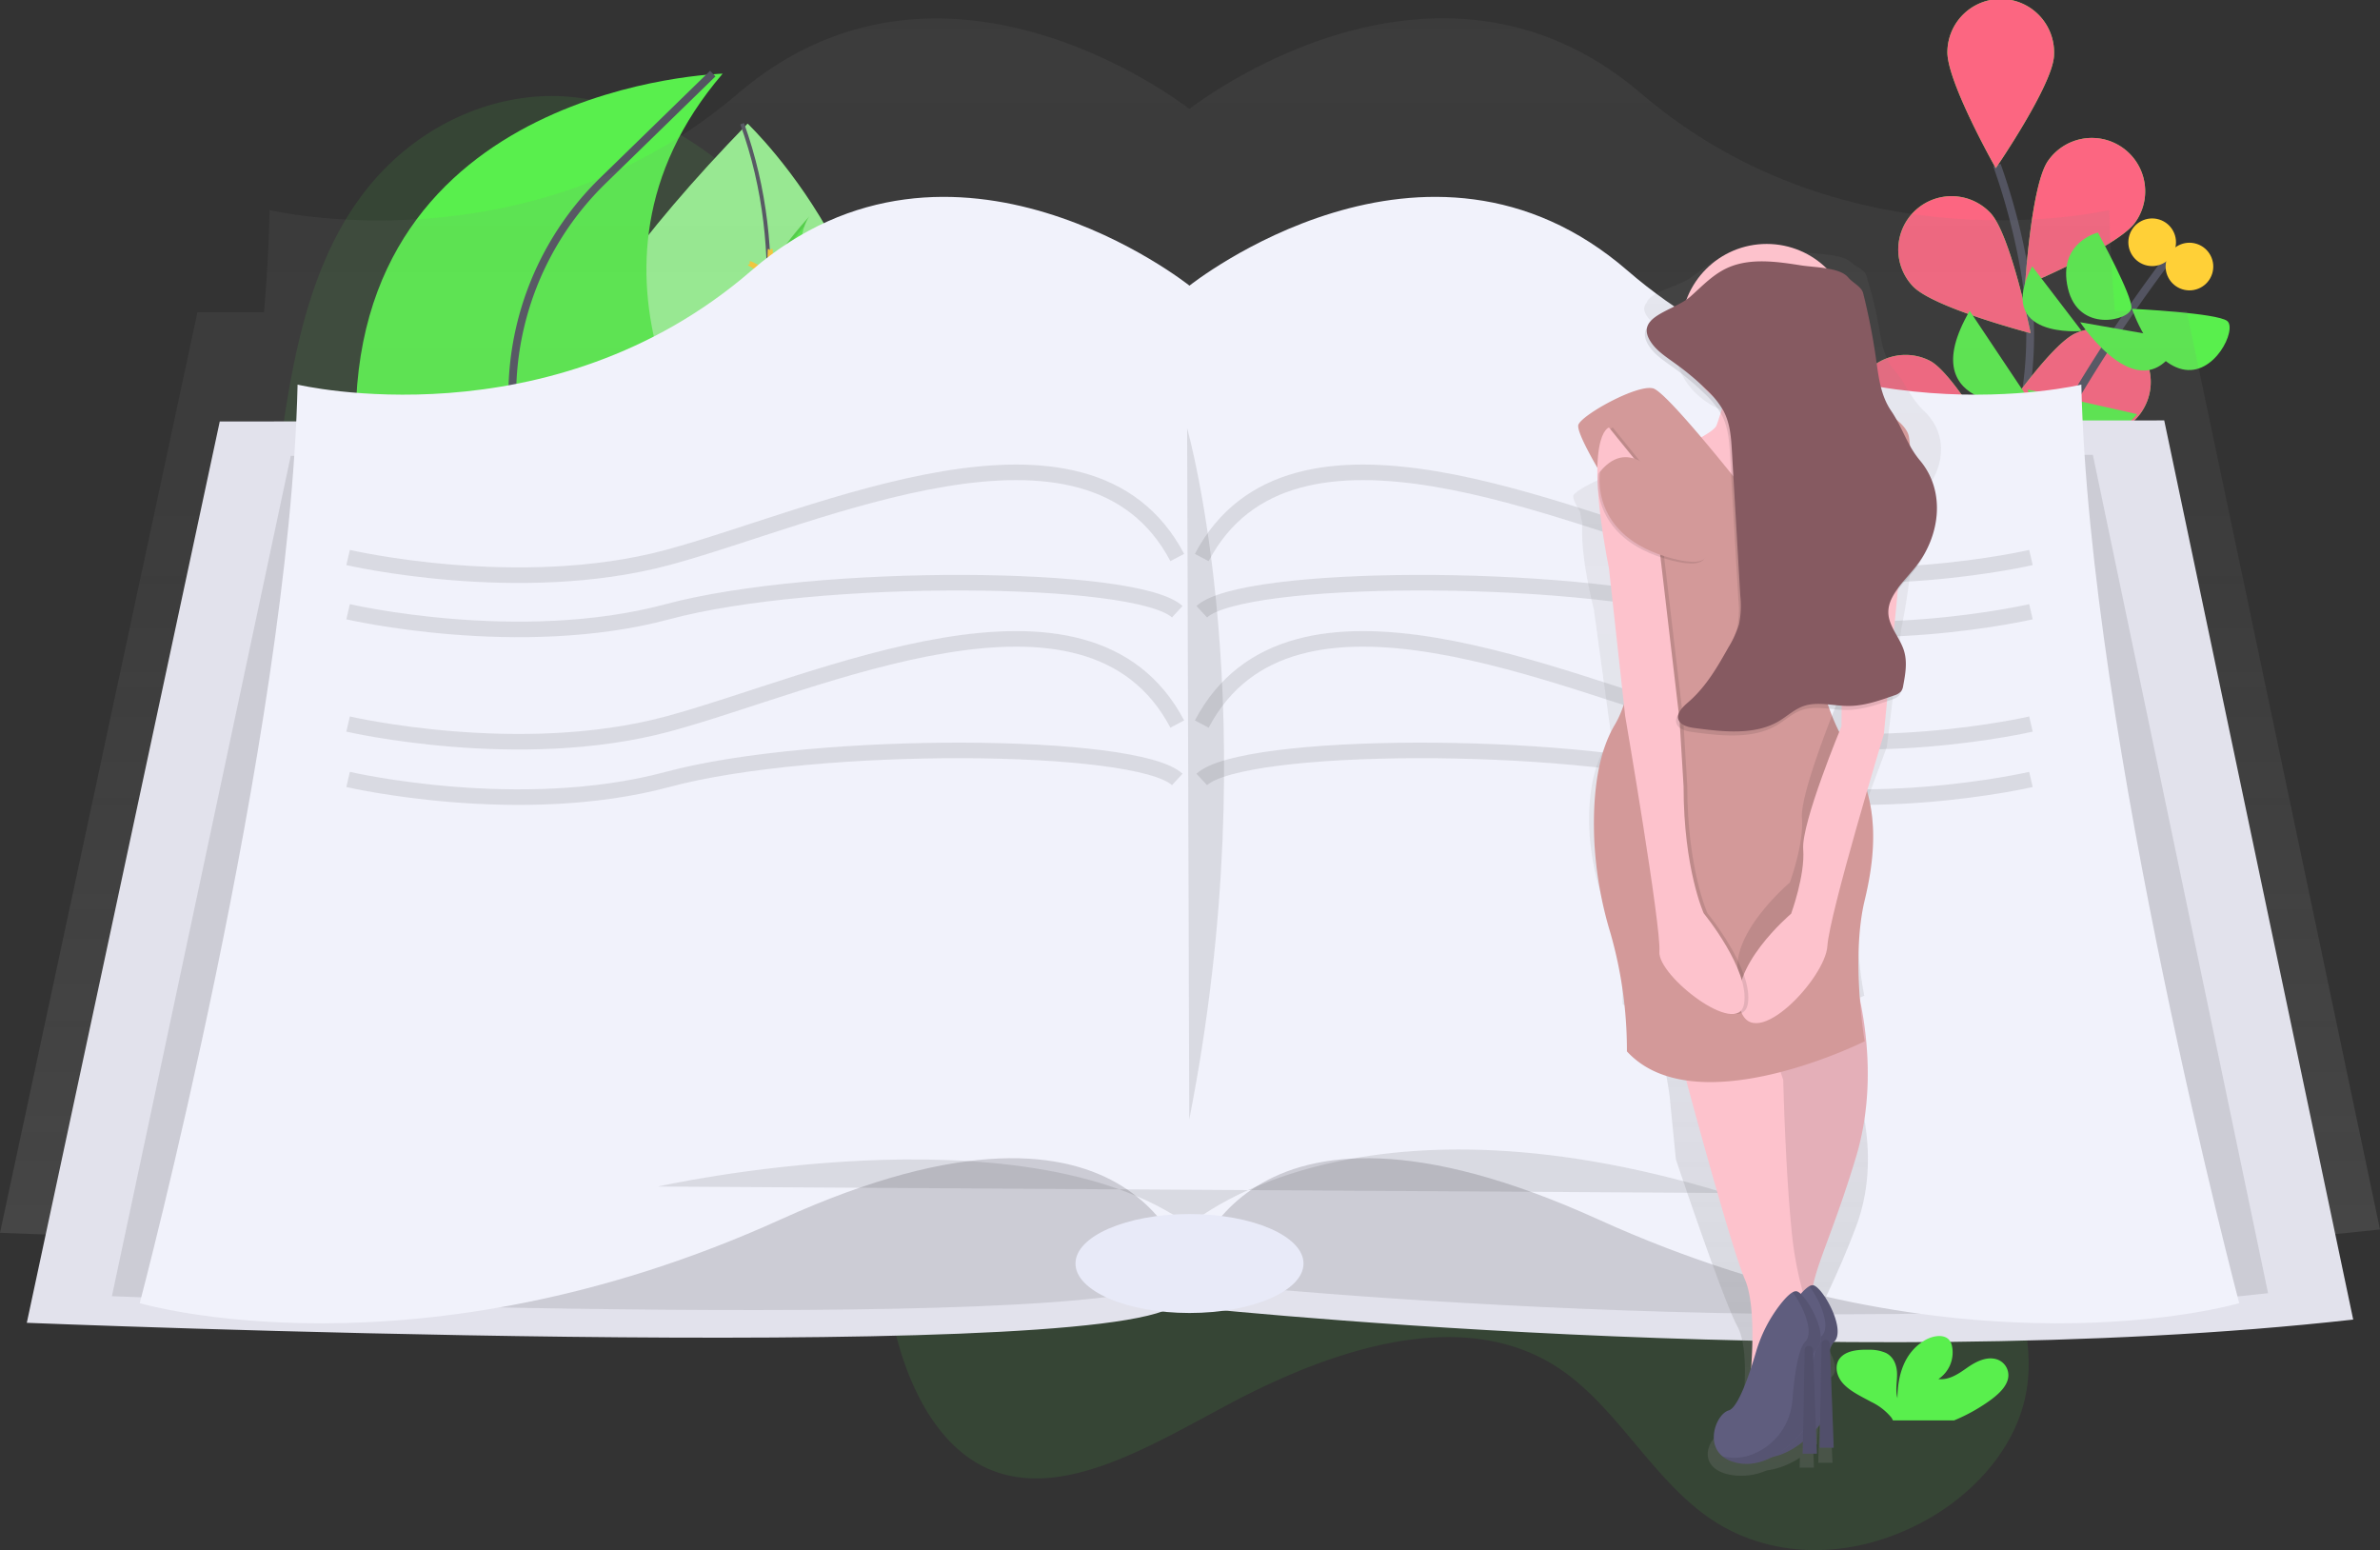 <svg xmlns="http://www.w3.org/2000/svg" xmlns:xlink="http://www.w3.org/1999/xlink" width="611.781" height="398.418" viewBox="0 0 611.781 398.418">
  <rect x="0" y="0" width="611.781" height="398.418" fill="#333333" stroke="none"/>
  <defs>
    <linearGradient id="linear-gradient" x1="0.5" y1="1" x2="0.5" gradientUnits="objectBoundingBox">
      <stop offset="0" stop-color="gray" stop-opacity="0.251"/>
      <stop offset="0.54" stop-color="gray" stop-opacity="0.122"/>
      <stop offset="1" stop-color="gray" stop-opacity="0.102"/>
    </linearGradient>
    <linearGradient id="linear-gradient-2" x1="0.799" y1="1" x2="0.799" y2="0" xlink:href="#linear-gradient"/>
  </defs>
  <g id="undraw_Bibliophile_hwqc" transform="translate(0 0)">
    <path id="Path_215" data-name="Path 215" d="M627.29,305.838c-19,28.164-15.64,66.419-7.5,96.583,2.725,10.1,5.873,20.751,3.449,32.068-2.964,13.837-13.584,24.745-24.31,30.987-19.557,11.388-41.822,11.156-57.947-.6-13.957-10.161-23.1-27.937-37.331-37.548-23.853-16.085-56.7-6.151-85.282,9.09-20.22,10.777-42.474,24.417-61.067,16.817-13.083-5.348-21.173-20.549-24.923-37.113-1.805-7.994-2.875-16.731-7.071-22.816a26.8,26.8,0,0,0-9.511-8c-32.6-18.014-76.891-2.677-108.31-23.094-21.223-13.792-33.2-42.391-37.025-73.009s-.44-63.419,3.783-95.715c3.02-22.948,7.076-47.521,20.248-66.232,13.93-19.791,35.793-28.69,54.749-26.917s35.37,12.8,49.5,26.261c17.663,16.827,33.553,38.345,56.487,43.7,15.6,3.651,32.718-.712,49.338-3.207,27.787-4.171,55.161-3.111,82.329-1.692,26.015,1.358,52.191,3.086,76.4,11.428,17.133,5.9,30.244,18.281,46.218,26.3,10.414,5.227,22.187,5.848,31.882,12.837,11.94,8.585,22.232,24.544,17.339,44.749C654.085,279.93,637.369,290.894,627.29,305.838Z" transform="translate(-102.635 -75.44)" fill="#59ef4d" opacity="0.1"/>
    <path id="Path_216" data-name="Path 216" d="M333.743,249.744s-90.1-20.146,24.542-138.014c0,0,49.415,46.837,31.29,105.058-7.287,23.41-30.739,37.861-54.5,33.231Z" transform="translate(-166.102 -79.944)" fill="#59ef4d"/>
    <path id="Path_217" data-name="Path 217" d="M333.923,249.744c-1.978-.441-88.176-22.136,24.542-138.014,0,0,49.415,46.837,31.29,105.058-7.287,23.41-30.739,37.861-54.5,33.231Z" transform="translate(-166.3 -79.944)" fill="#fff" opacity="0.4"/>
    <path id="Path_218" data-name="Path 218" d="M357,250.421s47.591-71.692,23.361-138.681" transform="translate(-189.593 -79.948)" fill="none" stroke="#535461" stroke-miterlimit="10" stroke-width="1"/>
    <path id="Path_219" data-name="Path 219" d="M957.178,326.11s-15.529-62.525,8-107.042a97.587,97.587,0,0,0,10.508-60.842,164.162,164.162,0,0,0-7.434-29.086" transform="translate(-454.937 -86.693)" fill="none" stroke="#535461" stroke-miterlimit="10" stroke-width="2"/>
    <path id="Path_220" data-name="Path 220" d="M985.048,74.124c-.325,7.568-14.966,28.921-14.966,28.921s-12.761-22.528-12.436-30.1a13.715,13.715,0,1,1,27.4,1.176Z" transform="translate(-457.065 -59.82)" fill="#59ef4d"/>
    <path id="Path_221" data-name="Path 221" d="M1018.554,139.5c-4.384,6.178-28.284,16.147-28.284,16.147s1.531-25.847,5.915-32.025a13.715,13.715,0,1,1,22.365,15.88Z" transform="translate(-469.715 -82.314)" fill="#59ef4d"/>
    <path id="Path_222" data-name="Path 222" d="M1009.214,253.512c-6.9,3.117-32.564-.337-32.564-.337s14.372-21.536,21.273-24.659a13.715,13.715,0,1,1,11.293,25Z" transform="translate(-464.434 -142.833)" fill="#59ef4d"/>
    <path id="Path_223" data-name="Path 223" d="M984.544,341.551c-6.276,4.237-32.154,5.168-32.154,5.168s10.526-23.655,16.8-27.9a13.715,13.715,0,1,1,15.352,22.732Z" transform="translate(-455.03 -187.202)" fill="#59ef4d"/>
    <path id="Path_224" data-name="Path 224" d="M940.817,165.354c5.2,5.511,30.255,12.051,30.255,12.051s-5.119-25.381-10.318-30.886a13.715,13.715,0,1,0-19.939,18.837Z" transform="translate(-449.091 -91.764)" fill="#59ef4d"/>
    <path id="Path_225" data-name="Path 225" d="M911.064,266.289c6.613,3.674,32.454,2.449,32.454,2.449s-12.449-22.693-19.068-26.385a13.716,13.716,0,0,0-13.386,23.936Z" transform="translate(-428.205 -149.536)" fill="#59ef4d"/>
    <path id="Path_226" data-name="Path 226" d="M898.692,370.343c5.891,4.758,31.59,7.9,31.59,7.9s-8.462-24.493-14.353-29.233a13.715,13.715,0,1,0-17.239,21.336Z" transform="translate(-423.371 -201.981)" fill="#59ef4d"/>
    <path id="Path_227" data-name="Path 227" d="M985.048,74.124c-.325,7.568-14.966,28.921-14.966,28.921s-12.761-22.528-12.436-30.1a13.715,13.715,0,1,1,27.4,1.176Z" transform="translate(-457.065 -59.82)" fill="#fc6681"/>
    <path id="Path_228" data-name="Path 228" d="M1018.554,139.5c-4.384,6.178-28.284,16.147-28.284,16.147s1.531-25.847,5.915-32.025a13.715,13.715,0,1,1,22.365,15.88Z" transform="translate(-469.715 -82.314)" fill="#fc6681"/>
    <path id="Path_229" data-name="Path 229" d="M1009.214,253.512c-6.9,3.117-32.564-.337-32.564-.337s14.372-21.536,21.273-24.659a13.715,13.715,0,1,1,11.293,25Z" transform="translate(-464.434 -142.833)" fill="#fc6681"/>
    <path id="Path_230" data-name="Path 230" d="M984.544,341.551c-6.276,4.237-32.154,5.168-32.154,5.168s10.526-23.655,16.8-27.9a13.715,13.715,0,1,1,15.352,22.732Z" transform="translate(-455.03 -187.202)" fill="#fc6681"/>
    <path id="Path_231" data-name="Path 231" d="M940.817,165.354c5.2,5.511,30.255,12.051,30.255,12.051s-5.119-25.381-10.318-30.886a13.715,13.715,0,1,0-19.939,18.837Z" transform="translate(-449.091 -91.764)" fill="#fc6681"/>
    <path id="Path_232" data-name="Path 232" d="M911.064,266.289c6.613,3.674,32.454,2.449,32.454,2.449s-12.449-22.693-19.068-26.385a13.716,13.716,0,0,0-13.386,23.936Z" transform="translate(-428.205 -149.536)" fill="#fc6681"/>
    <path id="Path_233" data-name="Path 233" d="M898.692,370.343c5.891,4.758,31.59,7.9,31.59,7.9s-8.462-24.493-14.353-29.233a13.715,13.715,0,1,0-17.239,21.336Z" transform="translate(-423.371 -201.981)" fill="#fc6681"/>
    <path id="Path_234" data-name="Path 234" d="M867.52,300.446s65.128-54.577,79.6-82.1a391.52,391.52,0,0,1,32.925-51.234" transform="translate(-422.129 -101.413)" fill="none" stroke="#535461" stroke-miterlimit="10" stroke-width="2"/>
    <path id="Path_235" data-name="Path 235" d="M1019.507,263.546,991.34,257.19S997.978,286.913,1019.507,263.546Z" transform="translate(-470.129 -157.088)" fill="#59ef4d"/>
    <path id="Path_236" data-name="Path 236" d="M964.307,218l16.215,24.285S948.839,244.588,964.307,218Z" transform="translate(-458 -138.105)" fill="#59ef4d"/>
    <path id="Path_237" data-name="Path 237" d="M1039.135,227.429l-25.755-4.519S1029.564,247.52,1039.135,227.429Z" transform="translate(-478.673 -140.087)" fill="#59ef4d"/>
    <path id="Path_238" data-name="Path 238" d="M991.677,194.86l12.712,16.619S981.886,213.6,991.677,194.86Z" transform="translate(-469.303 -126.413)" fill="#59ef4d"/>
    <path id="Path_239" data-name="Path 239" d="M1035.14,189.45s21.952,1.047,24.494,3.141-3.27,14.378-11.635,12.375S1035.14,189.45,1035.14,189.45Z" transform="translate(-487.109 -110.073)" fill="#59ef4d"/>
    <path id="Path_240" data-name="Path 240" d="M1015.65,157.44s8.958,16.325,8.622,19.429-13.649,6.595-16.343-5.174S1015.65,157.44,1015.65,157.44Z" transform="translate(-476.387 -97.664)" fill="#59ef4d"/>
    <circle id="Ellipse_38" data-name="Ellipse 38" cx="6.123" cy="6.123" r="6.123" transform="translate(555.114 72.501) rotate(-72.43)" fill="#ffd037"/>
    <circle id="Ellipse_39" data-name="Ellipse 39" cx="6.123" cy="6.123" r="6.123" transform="translate(545.532 66.256) rotate(-72.43)" fill="#ffd037"/>
    <path id="Path_241" data-name="Path 241" d="M325.629,284.85s26.33-19.595-6.736-88.176c0,0-44.088-54.5,0-105.934,0,0-96.136,2.449-94.3,91.85s48.068,102.26,48.068,102.26Z" transform="translate(-133.134 -71.807)" fill="#59ef4d"/>
    <path id="Path_242" data-name="Path 242" d="M328.1,284.838s-6.632-47.15-24.389-75.929a61.728,61.728,0,0,1-7.464-18.823A77.065,77.065,0,0,1,317.949,118L345.963,90.71" transform="translate(-162.745 -71.795)" fill="none" stroke="#535461" stroke-miterlimit="10" stroke-width="2"/>
    <path id="Path_243" data-name="Path 243" d="M468.625,150.69s6.05,7.911-2.792,19.852-16.129,22.044-13.184,29.466c0,0,13.337-22.179,24.193-22.491S480.566,164.027,468.625,150.69Z" transform="translate(-230.902 -95.047)" fill="#59ef4d"/>
    <path id="Path_244" data-name="Path 244" d="M468.837,150.69a9.8,9.8,0,0,1,1.225,2.48c10.593,12.443,16.233,24.059,6.056,24.353-9.485.269-20.862,17.231-23.587,21.511a9.185,9.185,0,0,0,.325.974s13.337-22.179,24.193-22.491S480.777,164.027,468.837,150.69Z" transform="translate(-231.129 -95.047)" opacity="0.1"/>
    <path id="Path_245" data-name="Path 245" d="M496.636,166.022c0,2.786-.312,5.04-.7,5.04s-.7-2.26-.7-5.04.392-1.476.778-1.476S496.636,163.242,496.636,166.022Z" transform="translate(-248.816 -100.301)" fill="#ffd037"/>
    <path id="Path_246" data-name="Path 246" d="M500.8,171.373c-2.449,1.335-4.574,2.137-4.758,1.8s1.647-1.69,4.09-3.025,1.482-.361,1.666,0S503.243,170.038,500.8,171.373Z" transform="translate(-249.304 -102.326)" fill="#ffd037"/>
    <path id="Path_247" data-name="Path 247" d="M418.406,150.69s-6.05,7.911,2.792,19.852,16.129,22.044,13.184,29.466c0,0-13.337-22.179-24.193-22.491S406.453,164.027,418.406,150.69Z" transform="translate(-210.394 -95.047)" fill="#59ef4d"/>
    <path id="Path_248" data-name="Path 248" d="M418.4,150.69a9.8,9.8,0,0,0-1.225,2.48c-10.593,12.443-16.233,24.059-6.056,24.353,9.485.269,20.862,17.231,23.587,21.511a9.171,9.171,0,0,1-.324.974s-13.355-22.185-24.212-22.485S406.448,164.027,418.4,150.69Z" transform="translate(-210.38 -95.047)" opacity="0.1"/>
    <path id="Path_249" data-name="Path 249" d="M408.62,166.022c0,2.786.312,5.04.7,5.04s.7-2.26.7-5.04-.392-1.476-.778-1.476S408.62,163.242,408.62,166.022Z" transform="translate(-211.323 -100.301)" fill="#ffd037"/>
    <path id="Path_250" data-name="Path 250" d="M401.379,171.373c2.449,1.335,4.574,2.137,4.758,1.8s-1.647-1.69-4.09-3.025-1.482-.361-1.666,0S398.936,170.038,401.379,171.373Z" transform="translate(-207.66 -102.326)" fill="#ffd037"/>
    <path id="Path_251" data-name="Path 251" d="M672.531,508.519l-49.7-236.043H604.37c-.737-9.02-1.231-17.758-1.418-25.987,0,0-66.936,15.81-120.314-29.931S366.5,220.514,366.5,220.514l-.244-.19v.025c-4.356-3.331-64.474-47.8-115.873-3.754-53.356,45.741-120.314,29.931-120.314,29.931-.187,8.334-.686,17.145-1.441,26.251H111.5L60.75,509.37s206.309,8.34,278.606.649c2.592,5.915,13.767,10.361,27.154,10.361,15.044,0,27.279-5.615,27.7-12.614C450.492,512.389,571.589,519.78,672.531,508.519Z" transform="translate(-60.75 -192.508)" fill="url(#linear-gradient)"/>
    <path id="Path_252" data-name="Path 252" d="M121.6,323.349,72,555.02s273.049,11.059,295.038-4.421c0,0,169.508,18.523,302.966,3.594L621.427,323.08Z" transform="translate(-65.111 -215.024)" fill="#e2e2ec"/>
    <path id="Path_253" data-name="Path 253" d="M153.7,336.427,107.73,552.416s253.068,10.312,273.447-4.121c0,0,157.1,17.268,280.793,3.349L616.934,336.17Z" transform="translate(-78.963 -219.26)" opacity="0.1"/>
    <path id="Path_254" data-name="Path 254" d="M618.5,250.99s-64.924,15.48-116.659-29.306-112.6,3.87-112.6,3.87-60.863-48.656-112.6-3.87S159.983,250.99,159.983,250.99c-2.045,90.123-40.573,236.092-40.573,236.092s71.008,21.009,164.844-21.56S389.246,480.45,389.246,480.45s11.156-57.5,104.992-14.929,164.844,21.56,164.844,21.56S620.531,341.113,618.5,250.99Z" transform="translate(-83.49 -152.135)" fill="#f1f2fb"/>
    <path id="Path_255" data-name="Path 255" d="M376.75,652.975s93.442-21.009,136.551,9.95c0,0,41.467-37.6,137.671-8.291" transform="translate(-207.614 -348.004)" opacity="0.1"/>
    <ellipse id="Ellipse_40" data-name="Ellipse 40" cx="29.306" cy="12.718" rx="29.306" ry="12.718" transform="translate(276.455 312.04)" fill="#e8eaf8"/>
    <path id="Path_256" data-name="Path 256" d="M599.32,239.55s21.009,73.745.551,177.673" transform="translate(-294.17 -129.495)" opacity="0.1"/>
    <path id="Path_257" data-name="Path 257" d="M224.7,322.311s44.008,10.226,82.1,0,108.034-43.678,131.04,0" transform="translate(-135.221 -179.016)" fill="none" stroke="#000" stroke-miterlimit="10" stroke-width="4" opacity="0.1"/>
    <path id="Path_258" data-name="Path 258" d="M224.7,362.144s44.008,10.226,82.1,0,120.575-9.675,131.04,0" transform="translate(-135.221 -204.913)" fill="none" stroke="#000" stroke-miterlimit="10" stroke-width="4" opacity="0.1"/>
    <path id="Path_259" data-name="Path 259" d="M224.7,407.141s44.008,10.226,82.1,0,108.034-43.678,131.04,0" transform="translate(-135.221 -221.041)" fill="none" stroke="#000" stroke-miterlimit="10" stroke-width="4" opacity="0.1"/>
    <path id="Path_260" data-name="Path 260" d="M224.7,447.014s44.008,10.226,82.1,0,120.575-9.675,131.04,0" transform="translate(-135.221 -246.675)" fill="none" stroke="#000" stroke-miterlimit="10" stroke-width="4" opacity="0.1"/>
    <path id="Path_261" data-name="Path 261" d="M839.911,322.311s-44.008,10.226-82.1,0-108.034-43.678-131.04,0" transform="translate(-317.854 -179.016)" fill="none" stroke="#000" stroke-miterlimit="10" stroke-width="4" opacity="0.1"/>
    <path id="Path_262" data-name="Path 262" d="M839.911,362.144s-44.008,10.226-82.1,0-120.575-9.675-131.04,0" transform="translate(-317.854 -204.913)" fill="none" stroke="#000" stroke-miterlimit="10" stroke-width="4" opacity="0.1"/>
    <path id="Path_263" data-name="Path 263" d="M839.911,407.141s-44.008,10.226-82.1,0-108.034-43.678-131.04,0" transform="translate(-317.854 -221.041)" fill="none" stroke="#000" stroke-miterlimit="10" stroke-width="4" opacity="0.1"/>
    <path id="Path_264" data-name="Path 264" d="M839.911,447.014s-44.008,10.226-82.1,0-120.575-9.675-131.04,0" transform="translate(-317.854 -246.675)" fill="none" stroke="#000" stroke-miterlimit="10" stroke-width="4" opacity="0.1"/>
    <path id="Path_265" data-name="Path 265" d="M951.044,766.533c1.837-1.4,3.582-3.062,4.115-5.064a4.286,4.286,0,0,0-2.872-5.156c-2.639-.821-5.456.667-7.6,2.174s-4.586,3.227-7.385,2.909a8.216,8.216,0,0,0,3.478-8.573,3.325,3.325,0,0,0-.967-1.745c-1.463-1.28-4.121-.729-5.872.276-5.578,3.2-7.134,9.381-7.164,14.947-.563-2.008-.086-4.1-.1-6.16s-.7-4.341-2.835-5.45a10.133,10.133,0,0,0-4.323-.827c-2.5-.073-5.3.129-7.011,1.629-2.125,1.837-1.574,4.978.276,7.023s4.666,3.331,7.256,4.746a15.12,15.12,0,0,1,5.187,4.035,3.676,3.676,0,0,1,.386.723h15.719a45.189,45.189,0,0,0,9.718-5.487Z" transform="translate(-439.037 -406.936)" fill="#59ef4d"/>
    <path id="Path_266" data-name="Path 266" d="M792.776,287.793s.153.7.41,1.957c-.135.2-.269.391-.41.582-5.021,6.75-5.793,16.473-5.321,24.456a65.7,65.7,0,0,0,4.207,18.978,72.189,72.189,0,0,1,4.286,24.651,22.931,22.931,0,0,0,7.03,4.089c.135.328.276.66.4.978a82.533,82.533,0,0,1,4.672,18.885l1.58,15.974s12.106,36.155,15.786,42.88c2.621,4.784,2.045,14.673,1.494,19.975-1.574,3.566-3.49,6.965-5.18,7.337-3.062.694-6.123,6.583-1.666,9.543h0a7.407,7.407,0,0,0,1.072.587l.177.078.325.132.478.171.245.073.508.137.22.054c.239.054.484.108.747.156a16.335,16.335,0,0,0,9.087-1.149,20.521,20.521,0,0,0,8.573-3.292l-.061,2.548h3.674l-.172-5.092c.661-.592,1.029-.978,1.029-.978s.11-3.076.533-6.657l-.269,11.489H849.9l-.992-21.2a3.454,3.454,0,0,1,.729-.866c3.062-2.446-2.229-10.335-4.966-11.651,1.225-5.185,5.9-12.673,11.285-27.028,7.893-21.032-2.106-41.619-2.106-41.619V357.829c2.651-.91,4.213-1.531,4.213-1.531s-3.674-17.236,0-29.425c2.382-7.88,3-14.879,1.01-21.575,2.645-7.278,4.782-12.9,4.782-12.9l3.674-30.266c.937-4.544,1.568-8.432,1.972-11.739a12.152,12.152,0,0,0,.141-1.237,49.459,49.459,0,0,0,.086-12.961,16.5,16.5,0,0,0,.22-3.722,11.771,11.771,0,0,0,.1-1.922c.527-.489,1.041-.978,1.531-1.467a21.042,21.042,0,0,0,3.3-4.206c4.047-6.1,4.164-13.548-1.488-18.924-3.478-3.311-4.562-6.877-7.568-10.4-2.749-3.228-3.27-7.1-3.931-10.814a109.152,109.152,0,0,0-3.368-13.729c-.422-1.33-2.737-2.147-3.888-3.253-2.223-2.137-8.714-2.064-12.455-2.538-6.283-.8-13.086-1.541-18.8.43-3.98,1.374-6.84,3.874-9.95,6.08-3.349,2.372-10.208,3.517-11.273,6.358-.949,1.086-1,2.446.612,4.265,1.555,1.751,4,3,6.289,4.314.294.166.569.342.857.489-1.589,7.749,3.343,15.418,12.155,18.9q-.092.477-.2.939a48,48,0,0,1-2.768,8.075c-.68,1.624-8.542,4.461-14.084,6.28a7.3,7.3,0,0,0-2.247-1.237c-4.213-.841-18.419,5.463-19.472,7.567-.294.587.478,2.211,1.733,4.255a12.4,12.4,0,0,0,.569,2.759c-.312,4.3.251,11.25,2.964,22.416Zm59.09,4.73c-.2-.3-.4-.6-.612-.915-5.848-9.445-9.32-24.715-.943-33.822.747.064,1.494.122,2.241.161.5,12.394.208,32.771.208,32.771S852.429,291.4,851.866,292.523Zm-20.875,71.988c1.188,4.769,2.584,10.31,3.888,15.348a32.469,32.469,0,0,1-.306,17.765l-4.948-11.856-1.151-20.861-.073-.856q1.194-.161,2.37-.347Z" transform="translate(-378.844 -100.359)" fill="url(#linear-gradient-2)"/>
    <path id="Path_267" data-name="Path 267" d="M863.225,581.742a49.734,49.734,0,0,1-.3,21.891,28.316,28.316,0,0,1-1.225,4.011l1.4,56.763.159,6.436a32.375,32.375,0,0,0,3.919.576,17.8,17.8,0,0,0,3.674,0,4.393,4.393,0,0,0,2.878-1.225c.576-.7.7-1.837-.116-3.484a10.361,10.361,0,0,1-1-5.848c.049-.563.141-1.157.251-1.77,1.225-6.387,5.8-15.621,11.108-33.3,7.771-25.9-2.07-51.283-2.07-51.283V550.66l-25.381-2.59s1.225,6.417,2.909,14.757C860.568,568.706,861.939,575.533,863.225,581.742Z" transform="translate(-406.852 -328.526)" fill="#fdc2cc"/>
    <path id="Path_268" data-name="Path 268" d="M863.225,581.742a49.734,49.734,0,0,1-.3,21.891,28.316,28.316,0,0,1-1.225,4.011l1.4,56.763.159,6.436a32.375,32.375,0,0,0,3.919.576,17.8,17.8,0,0,0,3.674,0,4.393,4.393,0,0,0,2.878-1.225c.576-.7.7-1.837-.116-3.484a10.361,10.361,0,0,1-1-5.848c.049-.563.141-1.157.251-1.77,1.225-6.387,5.8-15.621,11.108-33.3,7.771-25.9-2.07-51.283-2.07-51.283V550.66l-25.381-2.59s1.225,6.417,2.909,14.757C860.568,568.706,861.939,575.533,863.225,581.742Z" transform="translate(-406.852 -328.526)" opacity="0.1"/>
    <path id="Path_269" data-name="Path 269" d="M809.94,552.3a77.757,77.757,0,0,1,4.207,10.918,123.217,123.217,0,0,1,4.6,23.269l1.555,19.687s11.916,44.547,15.541,52.838c2.578,5.9,2.015,18.082,1.47,24.628-.22,2.658-.435,4.384-.435,4.384l5.284-6.472,6.926-8.493,3.16-3.876.692-.845a31.83,31.83,0,0,1-2.021-5.407h0a92.418,92.418,0,0,1-3.154-17.36c-1.555-16.055-2.07-37.818-2.07-37.818l-.821-2.449-4.9-14.641-1.133-25.718-.423-9.522Z" transform="translate(-387.313 -330.165)" fill="#fdc2cc"/>
    <path id="Path_270" data-name="Path 270" d="M864.636,732.547a36.863,36.863,0,0,0-6.16,12.179c-1.647,5.6-4.543,14.212-6.974,14.9-3.625,1.035-7.25,11.4,2.07,13.471s17.1-8.291,17.1-8.291.521-18.131,3.625-21.236-2.59-13.471-5.18-14.506C868.077,728.647,866.326,730.361,864.636,732.547Z" transform="translate(-402.829 -398.668)" fill="#5f5d7e"/>
    <path id="Path_271" data-name="Path 271" d="M851.86,771.553a12.474,12.474,0,0,0,7.275-.661,16.258,16.258,0,0,0,10.177-13.967c.441-5.548,1.372-13.006,3.264-14.9,2.449-2.449-.612-9.43-3.245-12.767a1.4,1.4,0,0,1,1.17-.184c2.59,1.035,8.291,11.4,5.18,14.506s-3.625,21.236-3.625,21.236-7.758,10.361-17.084,8.279a8.573,8.573,0,0,1-3.711-1.708C851.456,771.449,851.652,771.5,851.86,771.553Z" transform="translate(-404.263 -398.674)" opacity="0.1"/>
    <path id="Path_272" data-name="Path 272" d="M888.287,752.9l1,26.759H885.66l.5-26.741a1.029,1.029,0,0,1,1.065-.974h0a1.029,1.029,0,0,1,1.059.955Z" transform="translate(-417.934 -407.562)" fill="#5f5d7e"/>
    <path id="Path_273" data-name="Path 273" d="M888.287,752.9l1,26.759H885.66l.5-26.741a1.029,1.029,0,0,1,1.065-.974h0a1.029,1.029,0,0,1,1.059.955Z" transform="translate(-417.934 -407.562)" opacity="0.15"/>
    <path id="Path_274" data-name="Path 274" d="M857.026,735.085a36.862,36.862,0,0,0-6.16,12.179c-1.647,5.6-4.543,14.212-6.974,14.9-3.625,1.035-7.25,11.4,2.07,13.471s17.1-8.3,17.1-8.3.52-18.131,3.625-21.236-2.59-13.471-5.18-14.506C860.455,731.209,858.716,732.9,857.026,735.085Z" transform="translate(-399.521 -399.651)" fill="#5f5d7e"/>
    <path id="Path_275" data-name="Path 275" d="M844.246,774.073a12.474,12.474,0,0,0,7.275-.661A16.257,16.257,0,0,0,861.7,759.445c.441-5.548,1.372-13.006,3.264-14.9,2.449-2.449-.612-9.43-3.245-12.767a1.4,1.4,0,0,1,1.17-.184c2.59,1.035,8.291,11.4,5.18,14.506s-3.619,21.236-3.619,21.236-7.771,10.361-17.1,8.291a8.573,8.573,0,0,1-3.711-1.708C843.86,773.981,844.038,774.036,844.246,774.073Z" transform="translate(-400.952 -399.651)" opacity="0.1"/>
    <path id="Path_276" data-name="Path 276" d="M880.651,755.394l1,26.759H878l.5-26.741a1.029,1.029,0,0,1,1.065-.974h0a1.029,1.029,0,0,1,1.084.955Z" transform="translate(-414.618 -408.527)" fill="#5f5d7e"/>
    <path id="Path_277" data-name="Path 277" d="M880.651,755.394l1,26.759H878l.5-26.741a1.029,1.029,0,0,1,1.065-.974h0a1.029,1.029,0,0,1,1.084.955Z" transform="translate(-414.618 -408.527)" opacity="0.15"/>
    <path id="Path_278" data-name="Path 278" d="M810.79,265.221l20.721,32.637,24.346,3.111s15.021-29.527,14.506-31.082-8.291-4.66-15.541-10.361S856.378,230,856.378,230l-23.826,2.07c.092.318.184.612.251.967a30.908,30.908,0,0,1-.116,12.412,69.815,69.815,0,0,1-2.731,9.932C828.921,258.486,810.79,265.221,810.79,265.221Z" transform="translate(-388.682 -146.136)" fill="#fdc2cc"/>
    <path id="Path_279" data-name="Path 279" d="M856.47,548.07s1.225,6.417,2.909,14.757a118.873,118.873,0,0,0,22.479-7.177v-4.99Z" transform="translate(-406.531 -300.377)" opacity="0.1"/>
    <path id="Path_280" data-name="Path 280" d="M809.94,552.3a77.757,77.757,0,0,1,4.207,10.918c7.207,3.251,16.172,3.16,24.7,1.708l-.422-9.522Z" transform="translate(-386.507 -302.331)" opacity="0.1"/>
    <path id="Path_281" data-name="Path 281" d="M793.847,368.045c-4.941,8.322-5.7,20.293-5.235,30.164a98.582,98.582,0,0,0,4.139,23.379,109.3,109.3,0,0,1,4.225,30.378c17.611,19.166,61.123-2.59,61.123-2.59s-3.625-21.236,0-36.262c2.523-10.446,3.062-19.65.5-28.467a44.87,44.87,0,0,0-5.162-11.42c-.686-1.09-1.353-2.3-2-3.588-6-12.136-9.467-32.074.184-43.072a20.12,20.12,0,0,1,3.368-3.062c8.413-6.093,12.247-12.859,13.863-18.584a24.99,24.99,0,0,0,.612-10.942c-1.035-5.7-15.541-10.881-15.541-10.881.52,17.1-21.236,31.6-21.236,31.6s-24.867-32.117-29.006-33.152-18.131,6.736-19.166,9.326,11.4,21.756,11.4,21.756S803.693,351.469,793.847,368.045Z" transform="translate(-378.777 -181.735)" fill="#d39999"/>
    <path id="Path_282" data-name="Path 282" d="M896.932,332.086c8.414-6.093,12.247-12.859,13.863-18.584-.4-8.573-2.449-9.9-2.449-9.9s-17.115,16.57-15.559,22.289a59.239,59.239,0,0,1,.778,9.283A20.121,20.121,0,0,1,896.932,332.086Z" transform="translate(-421.827 -180.893)" opacity="0.1"/>
    <path id="Path_283" data-name="Path 283" d="M851.912,497.442c3.625,10.881,21.756-8.291,22.277-16.576.331-5.3,6.178-26.092,10.342-40.377a44.877,44.877,0,0,0-5.162-11.42c-.686-1.09-1.353-2.3-2-3.588-1.966,4.831-9.858,24.634-9.4,30.525.52,6.736-3.111,16.576-3.111,16.576S848.287,486.56,851.912,497.442Z" transform="translate(-404.783 -245.745)" opacity="0.1"/>
    <path id="Path_284" data-name="Path 284" d="M894.009,303.59s5.7,3.625,0,38.332l-3.625,37.3s-13.986,46.1-14.506,54.394-18.646,27.451-22.277,16.576,12.951-24.867,12.951-24.867,3.625-9.84,3.111-16.576,9.84-31.6,9.84-31.6.52-45.582-1.035-51.283S894.009,303.59,894.009,303.59Z" transform="translate(-406.146 -190.469)" fill="#fdc2cc"/>
    <path id="Path_285" data-name="Path 285" d="M792.825,296.82s-6.736,1.555,0,36.262L796.97,370.9s9.326,54.394,8.805,60.621,20.207,22.277,21.756,13.471-10.361-23.312-10.361-23.312-5.193-11.414-5.193-32.656l-1.035-17.1L803.7,310.291Z" transform="translate(-378.256 -186.937)" opacity="0.1"/>
    <path id="Path_286" data-name="Path 286" d="M791.1,296.82s-6.736,1.555,0,36.262L795.25,370.9s9.326,54.394,8.805,60.621,20.207,22.277,21.756,13.471-10.361-23.312-10.361-23.312-5.18-11.4-5.18-32.637l-1.035-17.1L802,310.291Z" transform="translate(-377.507 -186.937)" fill="#fdc2cc"/>
    <path id="Path_287" data-name="Path 287" d="M787.433,297.38s-3.111,16.576,18.646,22.277-2.59-19.693-2.59-19.693S795.2,287.54,787.433,297.38Z" transform="translate(-376.596 -175.657)" opacity="0.1"/>
    <path id="Path_288" data-name="Path 288" d="M788.273,296.538s-3.1,16.57,18.652,22.271-2.59-19.687-2.59-19.687S796.044,286.692,788.273,296.538Z" transform="translate(-376.962 -175.239)" fill="#d39999"/>
    <path id="Path_289" data-name="Path 289" d="M906.2,297.38s3.111,16.576-18.646,22.277,2.584-19.693,2.584-19.693S898.406,287.54,906.2,297.38Z" transform="translate(-416.258 -175.657)" opacity="0.1"/>
    <path id="Path_290" data-name="Path 290" d="M905.345,296.538s3.135,16.57-18.646,22.271,2.59-19.687,2.59-19.687S897.575,286.692,905.345,296.538Z" transform="translate(-415.883 -175.239)" fill="#d39999"/>
    <path id="Path_291" data-name="Path 291" d="M846.55,246.094c2.86.833,6.062-5.866,9.442-5.866,3.582,0,6.956,7.17,9.944,5.652a89.775,89.775,0,0,1,3.784-14.2l-23.054,2.033A30.873,30.873,0,0,1,846.55,246.094Z" transform="translate(-402.092 -144.484)" opacity="0.1"/>
    <circle id="Ellipse_41" data-name="Ellipse 41" cx="22.013" cy="22.013" r="22.013" transform="translate(432.116 62.698)" fill="#fdc2cc"/>
    <path id="Path_292" data-name="Path 292" d="M815.031,192.266c1.531,2.155,3.943,3.674,6.191,5.315a68.014,68.014,0,0,1,7.85,6.57,23.207,23.207,0,0,1,4.39,5.438c1.745,3.258,1.978,6.944,2.186,10.532l2.137,37.065a23.656,23.656,0,0,1-.343,7.348,25.107,25.107,0,0,1-2.651,5.8c-2.823,5.009-5.725,10.116-10.269,14.084-1.519,1.317-3.368,3.019-2.566,4.746.649,1.39,2.645,1.837,4.36,2.039,7.195.967,15.168,1.794,21.224-1.715,2.284-1.323,4.176-3.221,6.736-4.041,3.564-1.133,7.495.049,11.292.043,4.029,0,7.875-1.341,11.634-2.664a4.17,4.17,0,0,0,1.91-1.078,3.192,3.192,0,0,0,.545-1.464c.569-3.007,1.108-6.123.178-9.069-1.01-3.19-3.674-5.952-3.974-9.246-.392-4.58,3.833-8.309,6.87-12.075,6.466-8.015,7.905-19.558,1.268-27.463-3.423-4.078-4.495-8.475-7.452-12.816-2.706-3.974-3.221-8.744-3.87-13.324a163.207,163.207,0,0,0-3.319-16.919c-.41-1.641-2.694-2.645-3.827-4.011-2.192-2.633-8.573-2.541-12.247-3.129-6.185-.98-12.859-1.9-18.511.533-3.919,1.69-6.736,4.776-9.8,7.489C820.64,184.128,810.12,185.34,815.031,192.266Z" transform="translate(-390.932 -103.006)" opacity="0.1"/>
    <path id="Path_293" data-name="Path 293" d="M815.879,190.576c1.531,2.155,3.943,3.674,6.191,5.315a68.02,68.02,0,0,1,7.85,6.583,23.2,23.2,0,0,1,4.39,5.438c1.745,3.258,1.978,6.944,2.186,10.532l2.156,37.052a23.656,23.656,0,0,1-.343,7.348,25.1,25.1,0,0,1-2.651,5.8c-2.823,5.009-5.725,10.116-10.269,14.084-1.519,1.316-3.368,3.019-2.566,4.746.649,1.39,2.645,1.837,4.36,2.039,7.195.967,15.168,1.794,21.224-1.715,2.284-1.323,4.176-3.221,6.736-4.041,3.564-1.133,7.495.049,11.291.043,4.029,0,7.875-1.341,11.634-2.664a4.169,4.169,0,0,0,1.91-1.078,3.189,3.189,0,0,0,.545-1.463c.569-3.007,1.108-6.123.177-9.069-1.01-3.19-3.674-5.952-3.974-9.246-.392-4.58,3.833-8.309,6.87-12.075,6.466-8.015,7.905-19.558,1.268-27.463-3.423-4.078-4.495-8.475-7.452-12.816-2.706-3.974-3.221-8.744-3.87-13.324a163.2,163.2,0,0,0-3.319-16.919c-.41-1.641-2.694-2.645-3.827-4.011-2.192-2.633-8.573-2.541-12.247-3.129-6.184-.98-12.859-1.9-18.511.533-3.919,1.69-6.736,4.776-9.8,7.489C821.458,182.438,810.968,183.65,815.879,190.576Z" transform="translate(-391.304 -102.351)" fill="#865a61"/>
  </g>
</svg>
